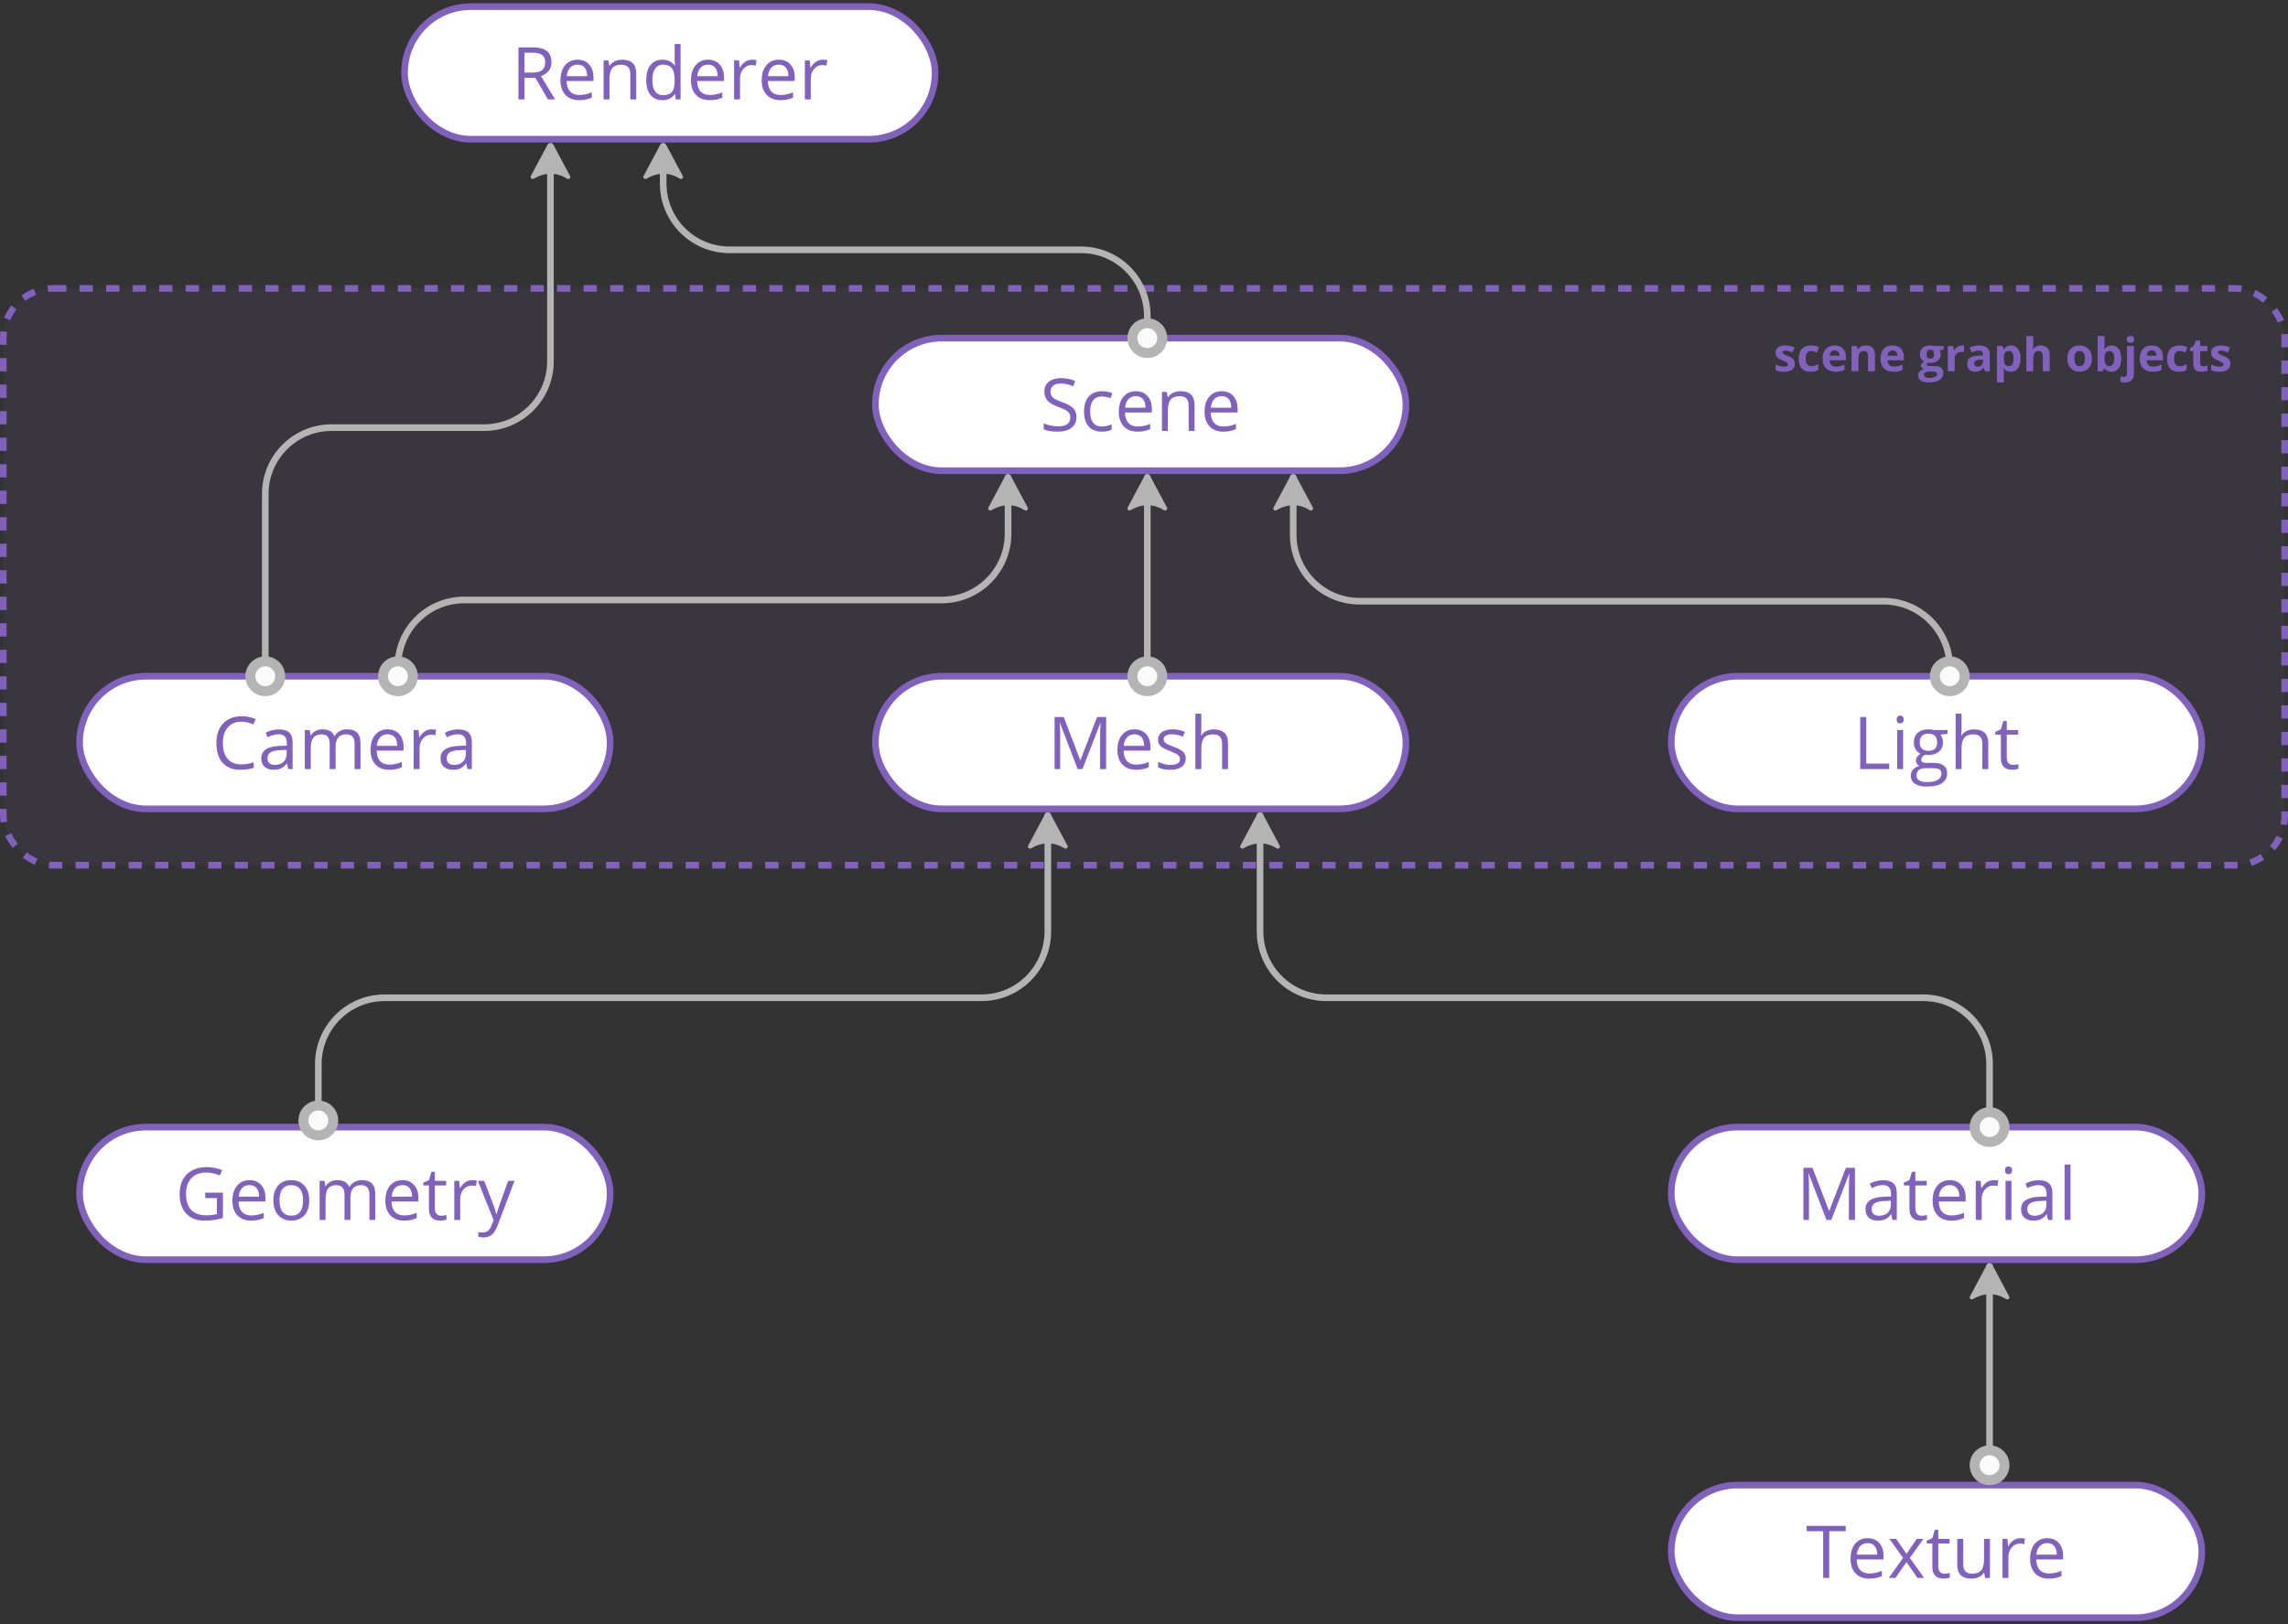 <svg width="345" height="245" viewBox="0 0 345 245" fill="none" xmlns="http://www.w3.org/2000/svg">
<rect x="0" y="0" width="345" height="245" fill="#333333" stroke="none"/>
<rect x="0.5" y="43.5" width="344" height="87" rx="7.5" fill="#8062BD" fill-opacity="0.08" stroke="#8062BD" stroke-dasharray="2 2"/>
<path d="M270.637 54.865C270.637 55.257 270.5 55.556 270.227 55.761C269.955 55.966 269.549 56.068 269.006 56.068C268.728 56.068 268.491 56.049 268.295 56.01C268.099 55.974 267.916 55.919 267.745 55.846V54.985C267.939 55.076 268.156 55.152 268.398 55.214C268.642 55.275 268.856 55.306 269.041 55.306C269.419 55.306 269.608 55.197 269.608 54.978C269.608 54.896 269.583 54.83 269.533 54.78C269.483 54.727 269.396 54.669 269.273 54.605C269.15 54.539 268.986 54.463 268.781 54.377C268.487 54.253 268.27 54.139 268.131 54.035C267.995 53.93 267.894 53.81 267.831 53.676C267.769 53.539 267.738 53.372 267.738 53.173C267.738 52.834 267.869 52.572 268.131 52.387C268.396 52.2 268.769 52.107 269.252 52.107C269.713 52.107 270.16 52.207 270.596 52.408L270.281 53.16C270.09 53.078 269.911 53.01 269.745 52.958C269.578 52.906 269.409 52.879 269.235 52.879C268.928 52.879 268.774 52.963 268.774 53.129C268.774 53.222 268.823 53.303 268.921 53.372C269.021 53.44 269.239 53.541 269.574 53.676C269.872 53.797 270.091 53.909 270.23 54.014C270.369 54.119 270.472 54.24 270.538 54.377C270.604 54.513 270.637 54.676 270.637 54.865ZM273.002 56.068C271.812 56.068 271.218 55.416 271.218 54.11C271.218 53.46 271.38 52.965 271.703 52.623C272.027 52.279 272.49 52.107 273.094 52.107C273.536 52.107 273.933 52.194 274.284 52.367L273.976 53.173C273.812 53.107 273.659 53.054 273.518 53.013C273.377 52.969 273.236 52.948 273.094 52.948C272.552 52.948 272.281 53.333 272.281 54.103C272.281 54.85 272.552 55.224 273.094 55.224C273.295 55.224 273.48 55.198 273.651 55.145C273.822 55.091 273.993 55.007 274.164 54.893V55.785C273.995 55.892 273.825 55.966 273.651 56.007C273.48 56.048 273.264 56.068 273.002 56.068ZM276.635 52.849C276.414 52.849 276.241 52.919 276.116 53.06C275.99 53.2 275.919 53.398 275.9 53.655H277.363C277.359 53.398 277.292 53.2 277.162 53.06C277.032 52.919 276.856 52.849 276.635 52.849ZM276.782 56.068C276.167 56.068 275.686 55.899 275.34 55.559C274.993 55.22 274.82 54.739 274.82 54.117C274.82 53.476 274.98 52.982 275.299 52.633C275.62 52.282 276.063 52.107 276.628 52.107C277.168 52.107 277.589 52.261 277.89 52.568C278.19 52.876 278.341 53.301 278.341 53.843V54.349H275.876C275.888 54.645 275.976 54.877 276.14 55.043C276.304 55.209 276.534 55.292 276.83 55.292C277.06 55.292 277.278 55.269 277.483 55.221C277.688 55.173 277.902 55.096 278.125 54.992V55.798C277.943 55.889 277.748 55.957 277.541 56C277.334 56.046 277.081 56.068 276.782 56.068ZM282.716 56H281.673V53.768C281.673 53.492 281.624 53.286 281.526 53.149C281.428 53.01 281.272 52.941 281.058 52.941C280.766 52.941 280.556 53.039 280.426 53.235C280.296 53.428 280.231 53.751 280.231 54.202V56H279.188V52.179H279.985L280.125 52.667H280.183C280.299 52.483 280.459 52.344 280.662 52.251C280.867 52.155 281.099 52.107 281.359 52.107C281.803 52.107 282.14 52.228 282.371 52.469C282.601 52.709 282.716 53.055 282.716 53.508V56ZM285.372 52.849C285.151 52.849 284.977 52.919 284.852 53.06C284.727 53.2 284.655 53.398 284.637 53.655H286.1C286.095 53.398 286.028 53.2 285.898 53.06C285.768 52.919 285.593 52.849 285.372 52.849ZM285.519 56.068C284.903 56.068 284.423 55.899 284.076 55.559C283.73 55.22 283.557 54.739 283.557 54.117C283.557 53.476 283.716 52.982 284.035 52.633C284.356 52.282 284.8 52.107 285.365 52.107C285.905 52.107 286.325 52.261 286.626 52.568C286.927 52.876 287.077 53.301 287.077 53.843V54.349H284.613C284.624 54.645 284.712 54.877 284.876 55.043C285.04 55.209 285.27 55.292 285.566 55.292C285.797 55.292 286.014 55.269 286.219 55.221C286.424 55.173 286.639 55.096 286.862 54.992V55.798C286.68 55.889 286.485 55.957 286.277 56C286.07 56.046 285.817 56.068 285.519 56.068ZM293.069 52.179V52.709L292.471 52.862C292.58 53.033 292.635 53.225 292.635 53.437C292.635 53.847 292.491 54.167 292.204 54.397C291.919 54.625 291.523 54.739 291.015 54.739L290.827 54.728L290.673 54.711C290.566 54.794 290.512 54.885 290.512 54.985C290.512 55.135 290.704 55.21 291.086 55.21H291.736C292.155 55.21 292.474 55.3 292.693 55.48C292.914 55.66 293.024 55.925 293.024 56.273C293.024 56.72 292.838 57.066 292.464 57.312C292.092 57.559 291.558 57.682 290.861 57.682C290.328 57.682 289.92 57.588 289.637 57.401C289.357 57.217 289.217 56.957 289.217 56.622C289.217 56.392 289.289 56.199 289.432 56.044C289.576 55.889 289.786 55.779 290.064 55.713C289.957 55.667 289.864 55.593 289.784 55.491C289.704 55.386 289.665 55.275 289.665 55.159C289.665 55.013 289.707 54.893 289.791 54.797C289.875 54.699 289.997 54.603 290.157 54.51C289.956 54.423 289.797 54.284 289.678 54.093C289.562 53.901 289.504 53.676 289.504 53.416C289.504 52.999 289.639 52.677 289.911 52.449C290.182 52.221 290.569 52.107 291.073 52.107C291.18 52.107 291.306 52.117 291.452 52.138C291.6 52.156 291.695 52.17 291.736 52.179H293.069ZM290.119 56.54C290.119 56.684 290.188 56.796 290.324 56.878C290.463 56.96 290.657 57.002 290.905 57.002C291.279 57.002 291.572 56.95 291.784 56.848C291.996 56.745 292.102 56.605 292.102 56.427C292.102 56.284 292.039 56.185 291.914 56.13C291.788 56.075 291.595 56.048 291.333 56.048H290.792C290.601 56.048 290.44 56.092 290.311 56.181C290.183 56.272 290.119 56.392 290.119 56.54ZM290.499 53.43C290.499 53.637 290.545 53.801 290.639 53.922C290.734 54.043 290.879 54.103 291.073 54.103C291.269 54.103 291.412 54.043 291.503 53.922C291.595 53.801 291.64 53.637 291.64 53.43C291.64 52.969 291.451 52.739 291.073 52.739C290.69 52.739 290.499 52.969 290.499 53.43ZM295.834 52.107C295.975 52.107 296.093 52.117 296.186 52.138L296.107 53.115C296.023 53.092 295.921 53.081 295.8 53.081C295.467 53.081 295.207 53.166 295.021 53.337C294.836 53.508 294.744 53.748 294.744 54.055V56H293.701V52.179H294.491L294.645 52.821H294.696C294.814 52.607 294.974 52.435 295.174 52.305C295.377 52.173 295.597 52.107 295.834 52.107ZM299.307 56L299.105 55.48H299.078C298.902 55.702 298.721 55.855 298.534 55.942C298.35 56.026 298.108 56.068 297.81 56.068C297.443 56.068 297.153 55.964 296.941 55.754C296.732 55.544 296.627 55.246 296.627 54.858C296.627 54.453 296.768 54.154 297.051 53.963C297.336 53.769 297.764 53.662 298.336 53.642L298.999 53.621V53.454C298.999 53.066 298.801 52.873 298.404 52.873C298.099 52.873 297.74 52.965 297.328 53.149L296.982 52.445C297.422 52.215 297.91 52.1 298.445 52.1C298.958 52.1 299.351 52.212 299.625 52.435C299.898 52.658 300.035 52.998 300.035 53.454V56H299.307ZM298.999 54.23L298.596 54.243C298.293 54.252 298.067 54.307 297.919 54.407C297.771 54.508 297.697 54.66 297.697 54.865C297.697 55.159 297.865 55.306 298.203 55.306C298.444 55.306 298.637 55.237 298.78 55.098C298.926 54.959 298.999 54.774 298.999 54.544V54.23ZM303.21 56.068C302.761 56.068 302.409 55.905 302.154 55.58H302.099C302.136 55.899 302.154 56.083 302.154 56.133V57.682H301.111V52.179H301.959L302.106 52.674H302.154C302.398 52.296 302.759 52.107 303.237 52.107C303.688 52.107 304.042 52.281 304.297 52.63C304.552 52.978 304.68 53.463 304.68 54.083C304.68 54.49 304.619 54.845 304.499 55.145C304.38 55.446 304.21 55.675 303.989 55.833C303.768 55.99 303.508 56.068 303.21 56.068ZM302.902 52.941C302.645 52.941 302.457 53.021 302.338 53.18C302.22 53.337 302.158 53.598 302.154 53.963V54.076C302.154 54.486 302.214 54.78 302.335 54.958C302.458 55.135 302.652 55.224 302.916 55.224C303.383 55.224 303.617 54.839 303.617 54.069C303.617 53.693 303.559 53.411 303.442 53.225C303.328 53.035 303.148 52.941 302.902 52.941ZM309.068 56H308.026V53.768C308.026 53.217 307.821 52.941 307.411 52.941C307.119 52.941 306.908 53.04 306.778 53.238C306.648 53.437 306.583 53.758 306.583 54.202V56H305.541V50.682H306.583V51.765C306.583 51.849 306.576 52.048 306.56 52.36L306.536 52.667H306.59C306.823 52.294 307.192 52.107 307.698 52.107C308.147 52.107 308.487 52.228 308.72 52.469C308.952 52.711 309.068 53.057 309.068 53.508V56ZM312.791 54.083C312.791 54.461 312.852 54.747 312.975 54.94C313.1 55.134 313.303 55.231 313.583 55.231C313.861 55.231 314.061 55.135 314.182 54.944C314.305 54.75 314.366 54.463 314.366 54.083C314.366 53.704 314.305 53.421 314.182 53.231C314.059 53.042 313.857 52.948 313.577 52.948C313.299 52.948 313.098 53.042 312.975 53.231C312.852 53.418 312.791 53.702 312.791 54.083ZM315.433 54.083C315.433 54.705 315.269 55.191 314.94 55.542C314.612 55.893 314.155 56.068 313.57 56.068C313.203 56.068 312.879 55.989 312.599 55.829C312.319 55.667 312.104 55.436 311.953 55.135C311.803 54.834 311.728 54.484 311.728 54.083C311.728 53.458 311.89 52.973 312.216 52.627C312.542 52.28 313 52.107 313.59 52.107C313.957 52.107 314.281 52.187 314.561 52.346C314.841 52.506 315.057 52.735 315.207 53.033C315.357 53.332 315.433 53.681 315.433 54.083ZM318.42 52.107C318.871 52.107 319.224 52.283 319.479 52.637C319.735 52.988 319.862 53.47 319.862 54.083C319.862 54.714 319.73 55.203 319.466 55.549C319.204 55.895 318.846 56.068 318.393 56.068C317.944 56.068 317.592 55.905 317.336 55.58H317.265L317.09 56H316.294V50.682H317.336V51.919C317.336 52.076 317.323 52.328 317.295 52.674H317.336C317.58 52.296 317.941 52.107 318.42 52.107ZM318.085 52.941C317.827 52.941 317.639 53.021 317.521 53.18C317.403 53.337 317.341 53.598 317.336 53.963V54.076C317.336 54.486 317.397 54.78 317.518 54.958C317.641 55.135 317.834 55.224 318.099 55.224C318.313 55.224 318.483 55.126 318.608 54.93C318.736 54.732 318.799 54.445 318.799 54.069C318.799 53.693 318.736 53.411 318.608 53.225C318.48 53.035 318.306 52.941 318.085 52.941ZM320.416 57.682C320.149 57.682 319.92 57.653 319.729 57.596V56.776C319.889 56.819 320.051 56.841 320.218 56.841C320.393 56.841 320.521 56.792 320.601 56.694C320.683 56.596 320.724 56.451 320.724 56.26V52.179H321.766V56.414C321.766 56.819 321.649 57.131 321.414 57.35C321.179 57.571 320.847 57.682 320.416 57.682ZM320.679 51.191C320.679 50.851 320.868 50.682 321.247 50.682C321.625 50.682 321.814 50.851 321.814 51.191C321.814 51.353 321.766 51.479 321.67 51.57C321.577 51.659 321.436 51.704 321.247 51.704C320.868 51.704 320.679 51.533 320.679 51.191ZM324.446 52.849C324.225 52.849 324.052 52.919 323.926 53.06C323.801 53.2 323.729 53.398 323.711 53.655H325.174C325.169 53.398 325.102 53.2 324.972 53.06C324.842 52.919 324.667 52.849 324.446 52.849ZM324.593 56.068C323.978 56.068 323.497 55.899 323.15 55.559C322.804 55.22 322.631 54.739 322.631 54.117C322.631 53.476 322.79 52.982 323.109 52.633C323.431 52.282 323.874 52.107 324.439 52.107C324.979 52.107 325.399 52.261 325.7 52.568C326.001 52.876 326.151 53.301 326.151 53.843V54.349H323.687C323.698 54.645 323.786 54.877 323.95 55.043C324.114 55.209 324.344 55.292 324.641 55.292C324.871 55.292 325.088 55.269 325.293 55.221C325.499 55.173 325.713 55.096 325.936 54.992V55.798C325.754 55.889 325.559 55.957 325.352 56C325.144 56.046 324.891 56.068 324.593 56.068ZM328.551 56.068C327.361 56.068 326.767 55.416 326.767 54.11C326.767 53.46 326.928 52.965 327.252 52.623C327.576 52.279 328.039 52.107 328.643 52.107C329.085 52.107 329.482 52.194 329.833 52.367L329.525 53.173C329.361 53.107 329.208 53.054 329.067 53.013C328.926 52.969 328.784 52.948 328.643 52.948C328.101 52.948 327.83 53.333 327.83 54.103C327.83 54.85 328.101 55.224 328.643 55.224C328.844 55.224 329.029 55.198 329.2 55.145C329.371 55.091 329.542 55.007 329.713 54.893V55.785C329.544 55.892 329.373 55.966 329.2 56.007C329.029 56.048 328.813 56.068 328.551 56.068ZM332.211 55.238C332.394 55.238 332.612 55.198 332.868 55.118V55.894C332.608 56.01 332.289 56.068 331.911 56.068C331.494 56.068 331.189 55.964 330.998 55.754C330.809 55.542 330.714 55.225 330.714 54.804V52.961H330.215V52.52L330.79 52.172L331.09 51.365H331.757V52.179H332.827V52.961H331.757V54.804C331.757 54.952 331.798 55.061 331.88 55.132C331.964 55.203 332.075 55.238 332.211 55.238ZM336.31 54.865C336.31 55.257 336.173 55.556 335.899 55.761C335.628 55.966 335.222 56.068 334.679 56.068C334.401 56.068 334.164 56.049 333.968 56.01C333.772 55.974 333.589 55.919 333.418 55.846V54.985C333.612 55.076 333.829 55.152 334.071 55.214C334.315 55.275 334.529 55.306 334.713 55.306C335.092 55.306 335.281 55.197 335.281 54.978C335.281 54.896 335.256 54.83 335.206 54.78C335.155 54.727 335.069 54.669 334.946 54.605C334.823 54.539 334.659 54.463 334.454 54.377C334.16 54.253 333.943 54.139 333.804 54.035C333.667 53.93 333.567 53.81 333.503 53.676C333.442 53.539 333.411 53.372 333.411 53.173C333.411 52.834 333.542 52.572 333.804 52.387C334.069 52.2 334.442 52.107 334.925 52.107C335.386 52.107 335.833 52.207 336.269 52.408L335.954 53.16C335.763 53.078 335.584 53.01 335.417 52.958C335.251 52.906 335.081 52.879 334.908 52.879C334.601 52.879 334.447 52.963 334.447 53.129C334.447 53.222 334.496 53.303 334.594 53.372C334.694 53.44 334.912 53.541 335.247 53.676C335.545 53.797 335.764 53.909 335.903 54.014C336.042 54.119 336.144 54.24 336.21 54.377C336.277 54.513 336.31 54.676 336.31 54.865Z" fill="#8062BD"/>
<rect x="61" y="1" width="80" height="20" rx="10" fill="white" stroke="#8062BD"/>
<path d="M79.086 11.734V15H78.173V7.147H80.327C81.29 7.147 82.001 7.332 82.459 7.701C82.921 8.069 83.152 8.625 83.152 9.366C83.152 10.404 82.626 11.106 81.573 11.471L83.705 15H82.626L80.724 11.734H79.086ZM79.086 10.95H80.337C80.982 10.95 81.455 10.823 81.755 10.569C82.056 10.311 82.207 9.926 82.207 9.414C82.207 8.895 82.053 8.521 81.745 8.291C81.44 8.062 80.95 7.948 80.273 7.948H79.086V10.95ZM87.325 15.107C86.455 15.107 85.768 14.842 85.263 14.312C84.761 13.783 84.511 13.047 84.511 12.105C84.511 11.156 84.743 10.402 85.209 9.844C85.678 9.285 86.306 9.006 87.094 9.006C87.832 9.006 88.415 9.249 88.845 9.736C89.275 10.22 89.49 10.859 89.49 11.654V12.218H85.435C85.453 12.909 85.626 13.433 85.956 13.791C86.289 14.15 86.756 14.329 87.357 14.329C87.991 14.329 88.618 14.196 89.237 13.931V14.726C88.922 14.862 88.623 14.959 88.34 15.016C88.061 15.077 87.723 15.107 87.325 15.107ZM87.084 9.752C86.611 9.752 86.233 9.906 85.95 10.214C85.671 10.522 85.506 10.948 85.456 11.493H88.534C88.534 10.931 88.408 10.501 88.158 10.204C87.907 9.903 87.549 9.752 87.084 9.752ZM95.043 15V11.192C95.043 10.712 94.934 10.354 94.716 10.118C94.497 9.881 94.155 9.763 93.69 9.763C93.074 9.763 92.623 9.93 92.336 10.263C92.05 10.596 91.907 11.145 91.907 11.912V15H91.015V9.113H91.74L91.885 9.919H91.928C92.111 9.629 92.367 9.405 92.696 9.248C93.026 9.086 93.393 9.006 93.797 9.006C94.506 9.006 95.04 9.178 95.398 9.521C95.756 9.862 95.935 10.408 95.935 11.16V15H95.043ZM101.779 14.21H101.73C101.319 14.808 100.703 15.107 99.883 15.107C99.113 15.107 98.513 14.844 98.084 14.318C97.657 13.791 97.444 13.043 97.444 12.073C97.444 11.102 97.659 10.349 98.089 9.812C98.519 9.274 99.117 9.006 99.883 9.006C100.681 9.006 101.294 9.296 101.72 9.876H101.79L101.752 9.452L101.73 9.038V6.643H102.622V15H101.897L101.779 14.21ZM99.996 14.361C100.604 14.361 101.045 14.196 101.317 13.867C101.593 13.534 101.73 12.998 101.73 12.261V12.073C101.73 11.238 101.591 10.644 101.312 10.29C101.036 9.931 100.594 9.752 99.985 9.752C99.462 9.752 99.061 9.957 98.782 10.365C98.506 10.769 98.368 11.342 98.368 12.084C98.368 12.835 98.506 13.403 98.782 13.786C99.058 14.169 99.462 14.361 99.996 14.361ZM107.005 15.107C106.135 15.107 105.447 14.842 104.942 14.312C104.441 13.783 104.19 13.047 104.19 12.105C104.19 11.156 104.423 10.402 104.889 9.844C105.358 9.285 105.986 9.006 106.774 9.006C107.512 9.006 108.095 9.249 108.525 9.736C108.955 10.22 109.169 10.859 109.169 11.654V12.218H105.114C105.132 12.909 105.306 13.433 105.635 13.791C105.968 14.15 106.436 14.329 107.037 14.329C107.671 14.329 108.298 14.196 108.917 13.931V14.726C108.602 14.862 108.303 14.959 108.02 15.016C107.741 15.077 107.402 15.107 107.005 15.107ZM106.763 9.752C106.291 9.752 105.913 9.906 105.63 10.214C105.351 10.522 105.186 10.948 105.136 11.493H108.213C108.213 10.931 108.088 10.501 107.837 10.204C107.587 9.903 107.229 9.752 106.763 9.752ZM113.38 9.006C113.642 9.006 113.876 9.027 114.084 9.07L113.96 9.897C113.717 9.844 113.502 9.817 113.316 9.817C112.84 9.817 112.431 10.01 112.091 10.397C111.755 10.784 111.586 11.265 111.586 11.842V15H110.695V9.113H111.431L111.533 10.204H111.576C111.794 9.82 112.057 9.525 112.365 9.317C112.673 9.11 113.012 9.006 113.38 9.006ZM117.672 15.107C116.802 15.107 116.114 14.842 115.609 14.312C115.108 13.783 114.857 13.047 114.857 12.105C114.857 11.156 115.09 10.402 115.556 9.844C116.025 9.285 116.653 9.006 117.441 9.006C118.179 9.006 118.762 9.249 119.192 9.736C119.622 10.22 119.836 10.859 119.836 11.654V12.218H115.781C115.799 12.909 115.973 13.433 116.302 13.791C116.635 14.15 117.103 14.329 117.704 14.329C118.338 14.329 118.965 14.196 119.584 13.931V14.726C119.269 14.862 118.97 14.959 118.687 15.016C118.408 15.077 118.069 15.107 117.672 15.107ZM117.43 9.752C116.958 9.752 116.58 9.906 116.297 10.214C116.018 10.522 115.853 10.948 115.803 11.493H118.88C118.88 10.931 118.755 10.501 118.504 10.204C118.254 9.903 117.896 9.752 117.43 9.752ZM124.047 9.006C124.309 9.006 124.543 9.027 124.751 9.07L124.627 9.897C124.384 9.844 124.169 9.817 123.983 9.817C123.507 9.817 123.098 10.01 122.758 10.397C122.422 10.784 122.253 11.265 122.253 11.842V15H121.362V9.113H122.098L122.2 10.204H122.243C122.461 9.82 122.724 9.525 123.032 9.317C123.34 9.11 123.679 9.006 124.047 9.006Z" fill="#8062BD"/>
<rect x="132" y="51" width="80" height="20" rx="10" fill="white" stroke="#8062BD"/>
<path d="M162.316 62.911C162.316 63.602 162.065 64.141 161.564 64.527C161.063 64.914 160.382 65.107 159.523 65.107C158.592 65.107 157.876 64.987 157.375 64.748V63.867C157.697 64.003 158.048 64.11 158.427 64.189C158.807 64.268 159.183 64.307 159.555 64.307C160.164 64.307 160.622 64.192 160.93 63.963C161.238 63.731 161.392 63.408 161.392 62.997C161.392 62.724 161.337 62.502 161.226 62.331C161.118 62.155 160.936 61.994 160.678 61.847C160.424 61.7 160.035 61.534 159.512 61.348C158.782 61.086 158.259 60.776 157.944 60.419C157.632 60.06 157.477 59.593 157.477 59.017C157.477 58.411 157.704 57.93 158.159 57.572C158.613 57.214 159.215 57.035 159.963 57.035C160.744 57.035 161.462 57.178 162.117 57.464L161.833 58.259C161.184 57.987 160.554 57.851 159.942 57.851C159.458 57.851 159.081 57.955 158.809 58.163C158.536 58.37 158.4 58.658 158.4 59.027C158.4 59.3 158.451 59.523 158.551 59.699C158.651 59.871 158.819 60.03 159.056 60.177C159.296 60.32 159.661 60.479 160.151 60.655C160.975 60.948 161.541 61.264 161.849 61.6C162.16 61.937 162.316 62.373 162.316 62.911ZM166.14 65.107C165.288 65.107 164.627 64.846 164.158 64.323C163.693 63.797 163.46 63.054 163.46 62.094C163.46 61.109 163.696 60.349 164.169 59.812C164.645 59.274 165.322 59.006 166.199 59.006C166.482 59.006 166.765 59.036 167.048 59.097C167.331 59.158 167.553 59.23 167.714 59.312L167.44 60.069C167.243 59.991 167.028 59.926 166.795 59.876C166.563 59.822 166.357 59.795 166.178 59.795C164.982 59.795 164.384 60.558 164.384 62.084C164.384 62.807 164.529 63.362 164.819 63.748C165.112 64.135 165.546 64.329 166.119 64.329C166.609 64.329 167.112 64.223 167.628 64.012V64.801C167.234 65.005 166.738 65.107 166.14 65.107ZM171.517 65.107C170.646 65.107 169.959 64.842 169.454 64.312C168.953 63.783 168.702 63.047 168.702 62.105C168.702 61.156 168.935 60.402 169.4 59.844C169.869 59.285 170.498 59.006 171.286 59.006C172.023 59.006 172.607 59.249 173.037 59.736C173.466 60.22 173.681 60.859 173.681 61.654V62.218H169.626C169.644 62.909 169.818 63.433 170.147 63.791C170.48 64.15 170.947 64.329 171.549 64.329C172.183 64.329 172.809 64.196 173.429 63.931V64.726C173.114 64.862 172.815 64.959 172.532 65.016C172.252 65.077 171.914 65.107 171.517 65.107ZM171.275 59.752C170.802 59.752 170.424 59.906 170.142 60.214C169.862 60.522 169.698 60.948 169.647 61.493H172.725C172.725 60.931 172.6 60.501 172.349 60.204C172.098 59.903 171.74 59.752 171.275 59.752ZM179.235 65V61.192C179.235 60.712 179.126 60.354 178.907 60.118C178.689 59.881 178.347 59.763 177.881 59.763C177.265 59.763 176.814 59.93 176.528 60.263C176.241 60.596 176.098 61.145 176.098 61.912V65H175.207V59.113H175.932L176.077 59.919H176.12C176.302 59.629 176.558 59.405 176.888 59.248C177.217 59.086 177.584 59.006 177.989 59.006C178.698 59.006 179.231 59.178 179.589 59.522C179.947 59.862 180.126 60.408 180.126 61.16V65H179.235ZM184.45 65.107C183.58 65.107 182.893 64.842 182.388 64.312C181.886 63.783 181.636 63.047 181.636 62.105C181.636 61.156 181.868 60.402 182.334 59.844C182.803 59.285 183.431 59.006 184.219 59.006C184.957 59.006 185.541 59.249 185.97 59.736C186.4 60.22 186.615 60.859 186.615 61.654V62.218H182.56C182.577 62.909 182.751 63.433 183.081 63.791C183.414 64.15 183.881 64.329 184.482 64.329C185.116 64.329 185.743 64.196 186.362 63.931V64.726C186.047 64.862 185.748 64.959 185.465 65.016C185.186 65.077 184.848 65.107 184.45 65.107ZM184.208 59.752C183.736 59.752 183.358 59.906 183.075 60.214C182.796 60.522 182.631 60.948 182.581 61.493H185.659C185.659 60.931 185.533 60.501 185.283 60.204C185.032 59.903 184.674 59.752 184.208 59.752Z" fill="#8062BD"/>
<rect x="12" y="102" width="80" height="20" rx="10" fill="white" stroke="#8062BD"/>
<path d="M36.397 108.851C35.534 108.851 34.852 109.139 34.351 109.716C33.853 110.289 33.604 111.075 33.604 112.074C33.604 113.101 33.844 113.896 34.324 114.458C34.807 115.017 35.495 115.296 36.386 115.296C36.934 115.296 37.559 115.198 38.261 115.001V115.801C37.717 116.005 37.045 116.107 36.247 116.107C35.09 116.107 34.197 115.757 33.566 115.055C32.94 114.353 32.627 113.356 32.627 112.063C32.627 111.254 32.777 110.545 33.078 109.936C33.382 109.327 33.819 108.858 34.388 108.529C34.961 108.199 35.634 108.035 36.408 108.035C37.231 108.035 37.951 108.185 38.567 108.486L38.18 109.27C37.586 108.991 36.991 108.851 36.397 108.851ZM43.46 116L43.283 115.162H43.24C42.946 115.531 42.653 115.782 42.359 115.914C42.069 116.043 41.705 116.107 41.269 116.107C40.685 116.107 40.227 115.957 39.894 115.656C39.564 115.355 39.399 114.928 39.399 114.373C39.399 113.184 40.35 112.561 42.252 112.503L43.251 112.471V112.106C43.251 111.644 43.15 111.304 42.95 111.085C42.753 110.863 42.436 110.752 41.999 110.752C41.508 110.752 40.953 110.903 40.334 111.204L40.06 110.521C40.35 110.364 40.667 110.24 41.011 110.151C41.358 110.061 41.705 110.017 42.053 110.017C42.755 110.017 43.274 110.172 43.61 110.484C43.95 110.795 44.121 111.295 44.121 111.982V116H43.46ZM41.446 115.372C42.001 115.372 42.436 115.219 42.751 114.915C43.07 114.611 43.229 114.185 43.229 113.637V113.105L42.337 113.143C41.628 113.168 41.116 113.279 40.801 113.476C40.49 113.669 40.334 113.972 40.334 114.383C40.334 114.706 40.431 114.951 40.624 115.119C40.821 115.287 41.095 115.372 41.446 115.372ZM53.466 116V112.17C53.466 111.701 53.366 111.35 53.166 111.118C52.965 110.881 52.654 110.763 52.231 110.763C51.676 110.763 51.266 110.923 51.001 111.241C50.736 111.56 50.603 112.05 50.603 112.713V116H49.712V112.17C49.712 111.701 49.612 111.35 49.411 111.118C49.211 110.881 48.897 110.763 48.471 110.763C47.913 110.763 47.503 110.931 47.241 111.268C46.983 111.601 46.855 112.149 46.855 112.912V116H45.963V110.113H46.688L46.833 110.919H46.876C47.044 110.632 47.281 110.409 47.585 110.248C47.893 110.086 48.237 110.006 48.616 110.006C49.536 110.006 50.138 110.339 50.421 111.005H50.464C50.639 110.697 50.894 110.453 51.227 110.274C51.56 110.095 51.939 110.006 52.365 110.006C53.031 110.006 53.529 110.178 53.858 110.521C54.191 110.862 54.358 111.408 54.358 112.16V116H53.466ZM58.687 116.107C57.817 116.107 57.129 115.842 56.624 115.312C56.123 114.783 55.873 114.047 55.873 113.105C55.873 112.156 56.105 111.402 56.571 110.844C57.04 110.285 57.668 110.006 58.456 110.006C59.194 110.006 59.777 110.249 60.207 110.736C60.637 111.22 60.852 111.859 60.852 112.654V113.218H56.796C56.814 113.909 56.988 114.433 57.317 114.792C57.65 115.15 58.118 115.329 58.719 115.329C59.353 115.329 59.98 115.196 60.599 114.931V115.726C60.284 115.862 59.985 115.959 59.702 116.016C59.423 116.077 59.084 116.107 58.687 116.107ZM58.445 110.752C57.973 110.752 57.595 110.906 57.312 111.214C57.033 111.522 56.868 111.948 56.818 112.493H59.895C59.895 111.931 59.77 111.501 59.52 111.204C59.269 110.903 58.911 110.752 58.445 110.752ZM65.062 110.006C65.324 110.006 65.558 110.027 65.766 110.07L65.643 110.897C65.399 110.844 65.184 110.817 64.998 110.817C64.522 110.817 64.114 111.01 63.773 111.397C63.437 111.784 63.269 112.265 63.269 112.842V116H62.377V110.113H63.113L63.215 111.204H63.258C63.476 110.82 63.739 110.525 64.047 110.317C64.355 110.11 64.694 110.006 65.062 110.006ZM70.487 116L70.31 115.162H70.267C69.974 115.531 69.68 115.782 69.386 115.914C69.096 116.043 68.733 116.107 68.296 116.107C67.712 116.107 67.254 115.957 66.921 115.656C66.591 115.355 66.427 114.928 66.427 114.373C66.427 113.184 67.377 112.561 69.279 112.503L70.278 112.471V112.106C70.278 111.644 70.178 111.304 69.977 111.085C69.78 110.863 69.463 110.752 69.026 110.752C68.536 110.752 67.981 110.903 67.361 111.204L67.087 110.521C67.377 110.364 67.694 110.24 68.038 110.151C68.385 110.061 68.733 110.017 69.08 110.017C69.782 110.017 70.301 110.172 70.638 110.484C70.978 110.795 71.148 111.295 71.148 111.982V116H70.487ZM68.473 115.372C69.028 115.372 69.463 115.219 69.778 114.915C70.097 114.611 70.256 114.185 70.256 113.637V113.105L69.365 113.143C68.656 113.168 68.144 113.279 67.829 113.476C67.517 113.669 67.361 113.972 67.361 114.383C67.361 114.706 67.458 114.951 67.651 115.119C67.848 115.287 68.122 115.372 68.473 115.372Z" fill="#8062BD"/>
<rect x="12" y="170" width="80" height="20" rx="10" fill="white" stroke="#8062BD"/>
<path d="M30.945 179.886H33.615V183.705C33.199 183.837 32.777 183.937 32.347 184.005C31.918 184.073 31.42 184.107 30.854 184.107C29.665 184.107 28.74 183.755 28.077 183.049C27.415 182.34 27.084 181.348 27.084 180.074C27.084 179.257 27.246 178.543 27.572 177.931C27.902 177.315 28.374 176.846 28.99 176.523C29.606 176.198 30.328 176.035 31.155 176.035C31.993 176.035 32.773 176.189 33.497 176.497L33.142 177.302C32.433 177.001 31.751 176.851 31.096 176.851C30.14 176.851 29.393 177.136 28.856 177.705C28.319 178.274 28.05 179.064 28.05 180.074C28.05 181.134 28.308 181.938 28.824 182.485C29.343 183.033 30.104 183.307 31.106 183.307C31.651 183.307 32.182 183.244 32.702 183.119V180.702H30.945V179.886ZM37.858 184.107C36.988 184.107 36.3 183.842 35.795 183.312C35.294 182.783 35.044 182.047 35.044 181.105C35.044 180.156 35.276 179.402 35.742 178.844C36.211 178.285 36.839 178.006 37.627 178.006C38.365 178.006 38.948 178.249 39.378 178.736C39.808 179.22 40.023 179.859 40.023 180.654V181.218H35.967C35.985 181.909 36.159 182.433 36.488 182.792C36.821 183.15 37.289 183.329 37.89 183.329C38.524 183.329 39.151 183.196 39.77 182.931V183.726C39.455 183.862 39.156 183.959 38.873 184.016C38.594 184.077 38.255 184.107 37.858 184.107ZM37.616 178.752C37.144 178.752 36.766 178.906 36.483 179.214C36.204 179.522 36.039 179.948 35.989 180.493H39.066C39.066 179.931 38.941 179.501 38.69 179.204C38.44 178.903 38.082 178.752 37.616 178.752ZM46.629 181.051C46.629 182.011 46.387 182.761 45.904 183.302C45.42 183.839 44.753 184.107 43.9 184.107C43.374 184.107 42.907 183.984 42.498 183.737C42.09 183.49 41.775 183.135 41.553 182.673C41.331 182.211 41.22 181.671 41.22 181.051C41.22 180.092 41.46 179.345 41.94 178.812C42.42 178.274 43.086 178.006 43.938 178.006C44.762 178.006 45.415 178.28 45.898 178.828C46.385 179.375 46.629 180.117 46.629 181.051ZM42.144 181.051C42.144 181.803 42.294 182.376 42.595 182.77C42.896 183.164 43.338 183.361 43.922 183.361C44.505 183.361 44.948 183.166 45.248 182.775C45.553 182.382 45.705 181.807 45.705 181.051C45.705 180.303 45.553 179.735 45.248 179.349C44.948 178.958 44.502 178.763 43.911 178.763C43.328 178.763 42.887 178.955 42.59 179.338C42.293 179.721 42.144 180.292 42.144 181.051ZM55.701 184V180.17C55.701 179.701 55.6 179.35 55.4 179.118C55.199 178.881 54.888 178.763 54.465 178.763C53.91 178.763 53.5 178.923 53.235 179.241C52.97 179.56 52.838 180.05 52.838 180.713V184H51.946V180.17C51.946 179.701 51.846 179.35 51.645 179.118C51.445 178.881 51.132 178.763 50.706 178.763C50.147 178.763 49.737 178.931 49.476 179.268C49.218 179.601 49.089 180.149 49.089 180.912V184H48.197V178.113H48.922L49.067 178.919H49.11C49.279 178.632 49.515 178.409 49.819 178.248C50.127 178.086 50.471 178.006 50.851 178.006C51.771 178.006 52.372 178.339 52.655 179.005H52.698C52.874 178.697 53.128 178.453 53.461 178.274C53.794 178.095 54.173 178.006 54.6 178.006C55.266 178.006 55.763 178.178 56.093 178.521C56.426 178.862 56.592 179.408 56.592 180.16V184H55.701ZM60.921 184.107C60.051 184.107 59.364 183.842 58.859 183.312C58.358 182.783 58.107 182.047 58.107 181.105C58.107 180.156 58.34 179.402 58.805 178.844C59.274 178.285 59.903 178.006 60.69 178.006C61.428 178.006 62.012 178.249 62.441 178.736C62.871 179.22 63.086 179.859 63.086 180.654V181.218H59.031C59.049 181.909 59.222 182.433 59.552 182.792C59.885 183.15 60.352 183.329 60.954 183.329C61.587 183.329 62.214 183.196 62.834 182.931V183.726C62.518 183.862 62.219 183.959 61.937 184.016C61.657 184.077 61.319 184.107 60.921 184.107ZM60.68 178.752C60.207 178.752 59.829 178.906 59.546 179.214C59.267 179.522 59.102 179.948 59.052 180.493H62.13C62.13 179.931 62.005 179.501 61.754 179.204C61.503 178.903 61.145 178.752 60.68 178.752ZM66.513 183.372C66.67 183.372 66.822 183.361 66.969 183.339C67.116 183.314 67.232 183.289 67.318 183.264V183.946C67.222 183.993 67.079 184.03 66.889 184.059C66.703 184.091 66.534 184.107 66.384 184.107C65.245 184.107 64.676 183.508 64.676 182.308V178.806H63.833V178.376L64.676 178.006L65.052 176.749H65.567V178.113H67.275V178.806H65.567V182.271C65.567 182.625 65.651 182.897 65.82 183.087C65.988 183.277 66.219 183.372 66.513 183.372ZM71.186 178.006C71.447 178.006 71.681 178.027 71.889 178.07L71.766 178.897C71.522 178.844 71.307 178.817 71.121 178.817C70.645 178.817 70.237 179.01 69.897 179.397C69.56 179.784 69.392 180.265 69.392 180.842V184H68.5V178.113H69.236L69.338 179.204H69.381C69.599 178.82 69.862 178.525 70.17 178.317C70.478 178.11 70.817 178.006 71.186 178.006ZM72.056 178.113H73.012L74.301 181.47C74.584 182.236 74.759 182.79 74.827 183.13H74.87C74.917 182.947 75.013 182.636 75.16 182.195C75.311 181.751 75.797 180.391 76.621 178.113H77.577L75.047 184.816C74.797 185.479 74.503 185.948 74.166 186.224C73.834 186.503 73.424 186.643 72.936 186.643C72.664 186.643 72.396 186.612 72.131 186.551V185.837C72.328 185.88 72.548 185.901 72.791 185.901C73.404 185.901 73.841 185.558 74.102 184.87L74.43 184.032L72.056 178.113Z" fill="#8062BD"/>
<rect x="252" y="170" width="80" height="20" rx="10" fill="white" stroke="#8062BD"/>
<rect x="132" y="102" width="80" height="20" rx="10" fill="white" stroke="#8062BD"/>
<path d="M162.493 116L159.829 109.039H159.786C159.836 109.59 159.861 110.246 159.861 111.005V116H159.018V108.147H160.393L162.88 114.625H162.923L165.431 108.147H166.795V116H165.882V110.94C165.882 110.36 165.907 109.73 165.958 109.05H165.915L163.229 116H162.493ZM171.307 116.107C170.437 116.107 169.75 115.842 169.245 115.312C168.743 114.783 168.493 114.047 168.493 113.105C168.493 112.156 168.725 111.402 169.191 110.844C169.66 110.285 170.288 110.006 171.076 110.006C171.814 110.006 172.397 110.249 172.827 110.736C173.257 111.22 173.472 111.859 173.472 112.654V113.218H169.417C169.434 113.909 169.608 114.433 169.938 114.792C170.271 115.15 170.738 115.329 171.339 115.329C171.973 115.329 172.6 115.196 173.219 114.931V115.726C172.904 115.862 172.605 115.959 172.322 116.016C172.043 116.077 171.705 116.107 171.307 116.107ZM171.065 110.752C170.593 110.752 170.215 110.906 169.932 111.214C169.653 111.522 169.488 111.948 169.438 112.493H172.516C172.516 111.931 172.39 111.501 172.14 111.204C171.889 110.903 171.531 110.752 171.065 110.752ZM178.794 114.394C178.794 114.942 178.59 115.364 178.182 115.662C177.774 115.959 177.201 116.107 176.463 116.107C175.683 116.107 175.074 115.984 174.637 115.737V114.91C174.92 115.053 175.223 115.166 175.545 115.248C175.871 115.33 176.184 115.372 176.485 115.372C176.95 115.372 177.308 115.298 177.559 115.151C177.81 115.001 177.935 114.774 177.935 114.469C177.935 114.24 177.835 114.045 177.634 113.884C177.437 113.719 177.051 113.526 176.474 113.304C175.926 113.1 175.536 112.922 175.303 112.772C175.074 112.618 174.902 112.444 174.788 112.251C174.677 112.058 174.621 111.827 174.621 111.558C174.621 111.078 174.816 110.701 175.207 110.425C175.597 110.146 176.132 110.006 176.812 110.006C177.446 110.006 178.066 110.135 178.671 110.393L178.354 111.118C177.763 110.874 177.228 110.752 176.748 110.752C176.326 110.752 176.007 110.819 175.792 110.951C175.577 111.084 175.47 111.266 175.47 111.499C175.47 111.657 175.509 111.791 175.588 111.902C175.67 112.013 175.801 112.118 175.98 112.219C176.159 112.319 176.503 112.464 177.011 112.654C177.709 112.908 178.18 113.164 178.424 113.422C178.671 113.68 178.794 114.004 178.794 114.394ZM184.278 116V112.192C184.278 111.712 184.169 111.354 183.951 111.118C183.732 110.881 183.39 110.763 182.925 110.763C182.305 110.763 181.852 110.931 181.566 111.268C181.283 111.605 181.142 112.156 181.142 112.922V116H180.25V107.643H181.142V110.172C181.142 110.477 181.127 110.729 181.099 110.93H181.152C181.328 110.647 181.577 110.425 181.899 110.264C182.225 110.099 182.595 110.017 183.011 110.017C183.73 110.017 184.269 110.188 184.627 110.532C184.989 110.872 185.17 111.415 185.17 112.16V116H184.278Z" fill="#8062BD"/>
<rect x="252" y="102" width="80" height="20" rx="10" fill="white" stroke="#8062BD"/>
<path d="M280.495 116V108.147H281.408V115.173H284.873V116H280.495ZM286.967 116H286.076V110.113H286.967V116ZM286 108.518C286 108.314 286.051 108.165 286.151 108.072C286.251 107.976 286.376 107.927 286.527 107.927C286.67 107.927 286.794 107.976 286.897 108.072C287.001 108.169 287.053 108.318 287.053 108.518C287.053 108.719 287.001 108.869 286.897 108.969C286.794 109.066 286.67 109.114 286.527 109.114C286.376 109.114 286.251 109.066 286.151 108.969C286.051 108.869 286 108.719 286 108.518ZM293.676 110.113V110.677L292.585 110.806C292.686 110.931 292.775 111.096 292.854 111.3C292.933 111.501 292.972 111.728 292.972 111.982C292.972 112.559 292.775 113.019 292.381 113.363C291.987 113.707 291.447 113.878 290.759 113.878C290.584 113.878 290.419 113.864 290.265 113.835C289.886 114.036 289.696 114.288 289.696 114.593C289.696 114.754 289.762 114.874 289.895 114.953C290.027 115.028 290.254 115.065 290.577 115.065H291.619C292.256 115.065 292.745 115.2 293.085 115.468C293.429 115.737 293.601 116.127 293.601 116.639C293.601 117.291 293.339 117.787 292.816 118.127C292.294 118.471 291.531 118.643 290.528 118.643C289.758 118.643 289.164 118.499 288.745 118.213C288.33 117.926 288.122 117.522 288.122 116.999C288.122 116.641 288.237 116.331 288.466 116.07C288.695 115.808 289.017 115.631 289.433 115.538C289.282 115.47 289.155 115.364 289.051 115.221C288.951 115.078 288.901 114.911 288.901 114.722C288.901 114.507 288.958 114.319 289.073 114.158C289.187 113.997 289.368 113.841 289.615 113.69C289.311 113.565 289.062 113.352 288.869 113.051C288.679 112.75 288.584 112.407 288.584 112.02C288.584 111.375 288.777 110.88 289.164 110.532C289.551 110.181 290.099 110.006 290.808 110.006C291.116 110.006 291.393 110.042 291.64 110.113H293.676ZM288.981 116.988C288.981 117.307 289.116 117.549 289.384 117.713C289.653 117.878 290.038 117.96 290.539 117.96C291.287 117.96 291.841 117.848 292.199 117.622C292.56 117.4 292.741 117.097 292.741 116.714C292.741 116.396 292.643 116.174 292.446 116.048C292.249 115.927 291.878 115.866 291.334 115.866H290.265C289.861 115.866 289.545 115.962 289.32 116.156C289.094 116.349 288.981 116.627 288.981 116.988ZM289.465 111.999C289.465 112.41 289.581 112.722 289.814 112.933C290.047 113.144 290.371 113.25 290.786 113.25C291.656 113.25 292.091 112.827 292.091 111.982C292.091 111.098 291.651 110.656 290.77 110.656C290.351 110.656 290.029 110.769 289.803 110.994C289.578 111.22 289.465 111.555 289.465 111.999ZM298.913 116V112.192C298.913 111.712 298.803 111.354 298.585 111.118C298.367 110.881 298.025 110.763 297.559 110.763C296.94 110.763 296.487 110.931 296.2 111.268C295.917 111.605 295.776 112.156 295.776 112.922V116H294.884V107.643H295.776V110.172C295.776 110.477 295.762 110.729 295.733 110.93H295.787C295.962 110.647 296.211 110.425 296.533 110.264C296.859 110.099 297.23 110.017 297.645 110.017C298.365 110.017 298.904 110.188 299.262 110.532C299.623 110.872 299.804 111.415 299.804 112.16V116H298.913ZM303.542 115.372C303.7 115.372 303.852 115.361 303.999 115.339C304.146 115.314 304.262 115.289 304.348 115.264V115.946C304.251 115.993 304.108 116.03 303.918 116.059C303.732 116.091 303.564 116.107 303.414 116.107C302.275 116.107 301.706 115.508 301.706 114.308V110.806H300.862V110.376L301.706 110.006L302.082 108.749H302.597V110.113H304.305V110.806H302.597V114.271C302.597 114.625 302.681 114.897 302.85 115.087C303.018 115.277 303.249 115.372 303.542 115.372Z" fill="#8062BD"/>
<rect x="252" y="224" width="80" height="20" rx="10" fill="white" stroke="#8062BD"/>
<path d="M275.822 238H274.909V230.958H272.422V230.147H278.309V230.958H275.822V238ZM281.849 238.107C280.979 238.107 280.291 237.842 279.786 237.312C279.285 236.783 279.034 236.047 279.034 235.105C279.034 234.156 279.267 233.402 279.732 232.844C280.201 232.285 280.83 232.006 281.618 232.006C282.355 232.006 282.939 232.249 283.369 232.736C283.798 233.22 284.013 233.859 284.013 234.654V235.218H279.958C279.976 235.909 280.15 236.433 280.479 236.792C280.812 237.15 281.279 237.329 281.881 237.329C282.515 237.329 283.141 237.196 283.761 236.931V237.726C283.446 237.862 283.147 237.959 282.864 238.016C282.584 238.077 282.246 238.107 281.849 238.107ZM281.607 232.752C281.134 232.752 280.757 232.906 280.474 233.214C280.194 233.522 280.03 233.948 279.979 234.493H283.057C283.057 233.931 282.932 233.501 282.681 233.204C282.431 232.903 282.072 232.752 281.607 232.752ZM286.957 234.987L284.91 232.113H285.925L287.478 234.369L289.024 232.113H290.029L287.982 234.987L290.136 238H289.126L287.478 235.615L285.812 238H284.803L286.957 234.987ZM293.208 237.372C293.366 237.372 293.518 237.361 293.665 237.339C293.812 237.314 293.928 237.289 294.014 237.264V237.946C293.917 237.993 293.774 238.03 293.584 238.059C293.398 238.091 293.23 238.107 293.08 238.107C291.941 238.107 291.372 237.508 291.372 236.308V232.806H290.528V232.376L291.372 232.006L291.748 230.749H292.263V232.113H293.971V232.806H292.263V236.271C292.263 236.625 292.347 236.897 292.516 237.087C292.684 237.277 292.915 237.372 293.208 237.372ZM296.034 232.113V235.932C296.034 236.412 296.143 236.77 296.361 237.006C296.58 237.243 296.922 237.361 297.387 237.361C298.003 237.361 298.452 237.193 298.735 236.856C299.022 236.519 299.165 235.97 299.165 235.207V232.113H300.057V238H299.321L299.192 237.21H299.144C298.961 237.5 298.707 237.722 298.381 237.876C298.059 238.03 297.69 238.107 297.274 238.107C296.558 238.107 296.021 237.937 295.663 237.597C295.309 237.257 295.131 236.713 295.131 235.964V232.113H296.034ZM304.638 232.006C304.9 232.006 305.134 232.027 305.342 232.07L305.218 232.897C304.975 232.844 304.76 232.817 304.574 232.817C304.097 232.817 303.689 233.01 303.349 233.397C303.013 233.784 302.844 234.265 302.844 234.842V238H301.953V232.113H302.688L302.791 233.204H302.833C303.052 232.82 303.315 232.525 303.623 232.317C303.931 232.11 304.269 232.006 304.638 232.006ZM308.93 238.107C308.06 238.107 307.372 237.842 306.867 237.312C306.366 236.783 306.115 236.047 306.115 235.105C306.115 234.156 306.348 233.402 306.813 232.844C307.283 232.285 307.911 232.006 308.699 232.006C309.436 232.006 310.02 232.249 310.45 232.736C310.879 233.22 311.094 233.859 311.094 234.654V235.218H307.039C307.057 235.909 307.231 236.433 307.56 236.792C307.893 237.15 308.36 237.329 308.962 237.329C309.596 237.329 310.222 237.196 310.842 236.931V237.726C310.527 237.862 310.228 237.959 309.945 238.016C309.666 238.077 309.327 238.107 308.93 238.107ZM308.688 232.752C308.215 232.752 307.838 232.906 307.555 233.214C307.275 233.522 307.111 233.948 307.061 234.493H310.138C310.138 233.931 310.013 233.501 309.762 233.204C309.512 232.903 309.153 232.752 308.688 232.752Z" fill="#8062BD"/>
<path d="M100.5 26C100.5 25.724 100.276 25.5 100 25.5C99.724 25.5 99.5 25.724 99.5 26L100.5 26ZM172.5 49C172.5 49.276 172.724 49.5 173 49.5C173.276 49.5 173.5 49.276 173.5 49L172.5 49ZM163 37.179L110 37.179L110 38.179L163 38.179L163 37.179ZM100.5 27.679L100.5 26L99.5 26L99.5 27.679L100.5 27.679ZM172.5 47.679L172.5 49L173.5 49L173.5 47.679L172.5 47.679ZM110 37.179C104.753 37.179 100.5 32.925 100.5 27.679L99.5 27.679C99.5 33.478 104.201 38.179 110 38.179L110 37.179ZM163 38.179C168.247 38.179 172.5 42.432 172.5 47.679L173.5 47.679C173.5 41.88 168.799 37.179 163 37.179L163 38.179Z" fill="#B4B4B4"/>
<path d="M195.5 72C195.5 71.724 195.276 71.5 195 71.5C194.724 71.5 194.5 71.724 194.5 72L195.5 72ZM293.5 102C293.5 102.276 293.724 102.5 294 102.5C294.276 102.5 294.5 102.276 294.5 102L293.5 102ZM284 90.179L205 90.179L205 91.179L284 91.179L284 90.179ZM195.5 80.679L195.5 72L194.5 72L194.5 80.679L195.5 80.679ZM293.5 100.679L293.5 102L294.5 102L294.5 100.679L293.5 100.679ZM205 90.179C199.753 90.179 195.5 85.925 195.5 80.679L194.5 80.679C194.5 86.478 199.201 91.179 205 91.179L205 90.179ZM284 91.179C289.247 91.179 293.5 95.432 293.5 100.679L294.5 100.679C294.5 94.88 289.799 90.179 284 90.179L284 91.179Z" fill="#B4B4B4"/>
<path d="M151.5 72C151.5 71.724 151.724 71.5 152 71.5C152.276 71.5 152.5 71.724 152.5 72L151.5 72ZM60.5 102C60.5 102.276 60.276 102.5 60 102.5C59.724 102.5 59.5 102.276 59.5 102L60.5 102ZM70 89.993L142 89.993L142 90.993L70 90.993L70 89.993ZM151.5 80.493L151.5 72L152.5 72L152.5 80.493L151.5 80.493ZM60.5 100.493L60.5 102L59.5 102L59.5 100.493L60.5 100.493ZM142 89.993C147.247 89.993 151.5 85.74 151.5 80.493L152.5 80.493C152.5 86.292 147.799 90.993 142 90.993L142 89.993ZM70 90.993C64.753 90.993 60.5 95.246 60.5 100.493L59.5 100.493C59.5 94.694 64.201 89.993 70 89.993L70 90.993Z" fill="#B4B4B4"/>
<path d="M157.5 123C157.5 122.724 157.724 122.5 158 122.5C158.276 122.5 158.5 122.724 158.5 123L157.5 123ZM48.5 169C48.5 169.276 48.276 169.5 48 169.5C47.724 169.5 47.5 169.276 47.5 169L48.5 169ZM148 150.493L148 149.993L148 150.493ZM158 140.493L157.5 140.493L158 140.493ZM58 150.493L58 149.993L58 150.493ZM58 149.993L148 149.993L148 150.993L58 150.993L58 149.993ZM157.5 140.493L157.5 123L158.5 123L158.5 140.493L157.5 140.493ZM48.5 160.493L48.5 169L47.5 169L47.5 160.493L48.5 160.493ZM148 149.993C153.247 149.993 157.5 145.74 157.5 140.493L158.5 140.493C158.5 146.292 153.799 150.993 148 150.993L148 149.993ZM58 150.993C52.753 150.993 48.5 155.247 48.5 160.493L47.5 160.493C47.5 154.694 52.201 149.993 58 149.993L58 150.993Z" fill="#B4B4B4"/>
<path d="M190.5 123C190.5 122.724 190.276 122.5 190 122.5C189.724 122.5 189.5 122.724 189.5 123L190.5 123ZM299.5 169C299.5 169.276 299.724 169.5 300 169.5C300.276 169.5 300.5 169.276 300.5 169L299.5 169ZM200 150.493L200 149.993L200 150.493ZM290 149.993L200 149.993L200 150.993L290 150.993L290 149.993ZM190.5 140.493L190.5 123L189.5 123L189.5 140.493L190.5 140.493ZM299.5 160.493L299.5 169L300.5 169L300.5 160.493L299.5 160.493ZM200 149.993C194.753 149.993 190.5 145.74 190.5 140.493L189.5 140.493C189.5 146.292 194.201 150.993 200 150.993L200 149.993ZM290 150.993C295.247 150.993 299.5 155.247 299.5 160.493L300.5 160.493C300.5 154.694 295.799 149.993 290 149.993L290 150.993Z" fill="#B4B4B4"/>
<path d="M82.5 25.321C82.5 25.045 82.724 24.821 83 24.821C83.276 24.821 83.5 25.045 83.5 25.321L82.5 25.321ZM40.5 100C40.5 100.276 40.276 100.5 40 100.5C39.724 100.5 39.5 100.276 39.5 100L40.5 100ZM83 54.5L82.5 54.5L83 54.5ZM50 64L73 64L73 65L50 65L50 64ZM82.5 54.5L82.5 25.321L83.5 25.321L83.5 54.5L82.5 54.5ZM40.5 74.5L40.5 100L39.5 100L39.5 74.5L40.5 74.5ZM73 64C78.247 64 82.5 59.747 82.5 54.5L83.5 54.5C83.5 60.299 78.799 65 73 65L73 64ZM50 65C44.753 65 40.5 69.253 40.5 74.5L39.5 74.5C39.5 68.701 44.201 64 50 64L50 65Z" fill="#B4B4B4"/>
<circle cx="173" cy="51" r="2.25" transform="rotate(-90 173 51)" fill="#FAFAFA" stroke="#B4B4B4" stroke-width="1.5"/>
<circle cx="40" cy="102" r="2.25" transform="rotate(-90 40 102)" fill="#FAFAFA" stroke="#B4B4B4" stroke-width="1.5"/>
<circle cx="60" cy="102" r="2.25" transform="rotate(-90 60 102)" fill="#FAFAFA" stroke="#B4B4B4" stroke-width="1.5"/>
<path d="M102.481 26.944C102.771 27.129 103.13 26.821 102.953 26.538L100.441 21.827C100.253 21.474 99.747 21.474 99.559 21.827L97.052 26.525C96.867 26.802 97.216 27.121 97.511 26.944C99.109 25.986 100.914 25.941 102.481 26.944Z" fill="#B4B4B4"/>
<path d="M275.403 184L272.739 177.039H272.696C272.746 177.59 272.771 178.246 272.771 179.005V184H271.928V176.147H273.303L275.79 182.625H275.833L278.341 176.147H279.706V184H278.792V178.94C278.792 178.36 278.818 177.73 278.868 177.05H278.825L276.139 184H275.403ZM285.351 184L285.173 183.162H285.13C284.837 183.531 284.543 183.782 284.25 183.914C283.959 184.043 283.596 184.107 283.159 184.107C282.576 184.107 282.117 183.957 281.784 183.656C281.455 183.355 281.29 182.928 281.29 182.373C281.29 181.184 282.241 180.561 284.142 180.503L285.141 180.471V180.106C285.141 179.644 285.041 179.304 284.84 179.085C284.643 178.863 284.326 178.752 283.89 178.752C283.399 178.752 282.844 178.903 282.225 179.204L281.951 178.521C282.241 178.364 282.558 178.24 282.901 178.151C283.249 178.061 283.596 178.017 283.943 178.017C284.645 178.017 285.164 178.172 285.501 178.484C285.841 178.795 286.011 179.295 286.011 179.982V184H285.351ZM283.336 183.372C283.891 183.372 284.326 183.219 284.642 182.915C284.96 182.611 285.12 182.185 285.12 181.637V181.105L284.228 181.143C283.519 181.168 283.007 181.279 282.692 181.476C282.38 181.669 282.225 181.972 282.225 182.383C282.225 182.706 282.321 182.951 282.515 183.119C282.712 183.287 282.986 183.372 283.336 183.372ZM289.755 183.372C289.912 183.372 290.065 183.361 290.211 183.339C290.358 183.314 290.475 183.289 290.561 183.264V183.946C290.464 183.993 290.321 184.03 290.131 184.059C289.945 184.091 289.776 184.107 289.626 184.107C288.487 184.107 287.918 183.508 287.918 182.308V178.806H287.075V178.376L287.918 178.006L288.294 176.749H288.81V178.113H290.518V178.806H288.81V182.271C288.81 182.625 288.894 182.897 289.062 183.087C289.23 183.277 289.461 183.372 289.755 183.372ZM294.229 184.107C293.359 184.107 292.671 183.842 292.167 183.312C291.665 182.783 291.415 182.047 291.415 181.105C291.415 180.156 291.647 179.402 292.113 178.844C292.582 178.285 293.21 178.006 293.998 178.006C294.736 178.006 295.319 178.249 295.749 178.736C296.179 179.22 296.394 179.859 296.394 180.654V181.218H292.338C292.356 181.909 292.53 182.433 292.859 182.792C293.192 183.15 293.66 183.329 294.261 183.329C294.895 183.329 295.522 183.196 296.141 182.931V183.726C295.826 183.862 295.527 183.959 295.244 184.016C294.965 184.077 294.626 184.107 294.229 184.107ZM293.987 178.752C293.515 178.752 293.137 178.906 292.854 179.214C292.575 179.522 292.41 179.948 292.36 180.493H295.438C295.438 179.931 295.312 179.501 295.062 179.204C294.811 178.903 294.453 178.752 293.987 178.752ZM300.604 178.006C300.866 178.006 301.1 178.027 301.308 178.07L301.185 178.897C300.941 178.844 300.726 178.817 300.54 178.817C300.064 178.817 299.656 179.01 299.315 179.397C298.979 179.784 298.811 180.265 298.811 180.842V184H297.919V178.113H298.655L298.757 179.204H298.8C299.018 178.82 299.281 178.525 299.589 178.317C299.897 178.11 300.236 178.006 300.604 178.006ZM303.301 184H302.409V178.113H303.301V184ZM302.334 176.518C302.334 176.314 302.384 176.165 302.484 176.072C302.585 175.976 302.71 175.927 302.86 175.927C303.004 175.927 303.127 175.976 303.231 176.072C303.335 176.169 303.387 176.318 303.387 176.518C303.387 176.719 303.335 176.869 303.231 176.969C303.127 177.066 303.004 177.114 302.86 177.114C302.71 177.114 302.585 177.066 302.484 176.969C302.384 176.869 302.334 176.719 302.334 176.518ZM308.812 184L308.634 183.162H308.591C308.298 183.531 308.004 183.782 307.71 183.914C307.42 184.043 307.057 184.107 306.62 184.107C306.036 184.107 305.578 183.957 305.245 183.656C304.916 183.355 304.751 182.928 304.751 182.373C304.751 181.184 305.702 180.561 307.603 180.503L308.602 180.471V180.106C308.602 179.644 308.502 179.304 308.301 179.085C308.104 178.863 307.787 178.752 307.351 178.752C306.86 178.752 306.305 178.903 305.686 179.204L305.412 178.521C305.702 178.364 306.019 178.24 306.362 178.151C306.71 178.061 307.057 178.017 307.404 178.017C308.106 178.017 308.625 178.172 308.962 178.484C309.302 178.795 309.472 179.295 309.472 179.982V184H308.812ZM306.797 183.372C307.352 183.372 307.787 183.219 308.103 182.915C308.421 182.611 308.581 182.185 308.581 181.637V181.105L307.689 181.143C306.98 181.168 306.468 181.279 306.153 181.476C305.841 181.669 305.686 181.972 305.686 182.383C305.686 182.706 305.782 182.951 305.976 183.119C306.173 183.287 306.446 183.372 306.797 183.372ZM312.206 184H311.314V175.643H312.206V184Z" fill="#8062BD"/>
<path d="M85.481 26.944C85.771 27.129 86.13 26.821 85.953 26.538L83.441 21.827C83.253 21.474 82.747 21.474 82.559 21.827L80.052 26.525C79.867 26.802 80.216 27.121 80.511 26.944C82.109 25.986 83.914 25.941 85.481 26.944Z" fill="#B4B4B4"/>
<path d="M154.481 76.944C154.771 77.129 155.13 76.821 154.953 76.538L152.441 71.827C152.253 71.474 151.747 71.474 151.559 71.827L149.052 76.525C148.866 76.802 149.216 77.121 149.511 76.944C151.109 75.986 152.914 75.941 154.481 76.944Z" fill="#B4B4B4"/>
<path d="M160.481 127.944C160.771 128.129 161.13 127.821 160.953 127.538L158.441 122.827C158.253 122.474 157.747 122.474 157.559 122.827L155.052 127.525C154.866 127.802 155.216 128.121 155.511 127.944C157.109 126.986 158.914 126.941 160.481 127.944Z" fill="#B4B4B4"/>
<path d="M192.481 127.944C192.771 128.129 193.13 127.821 192.953 127.538L190.441 122.827C190.253 122.474 189.747 122.474 189.559 122.827L187.052 127.525C186.866 127.802 187.216 128.121 187.511 127.944C189.109 126.986 190.914 126.941 192.481 127.944Z" fill="#B4B4B4"/>
<path d="M175.481 76.944C175.771 77.129 176.13 76.821 175.953 76.538L173.441 71.827C173.253 71.474 172.747 71.474 172.559 71.827L170.052 76.525C169.866 76.802 170.216 77.121 170.511 76.944C172.109 75.986 173.914 75.941 175.481 76.944Z" fill="#B4B4B4"/>
<path d="M197.481 76.944C197.771 77.129 198.13 76.821 197.953 76.538L195.441 71.827C195.253 71.474 194.747 71.474 194.559 71.827L192.052 76.525C191.866 76.802 192.216 77.121 192.511 76.944C194.109 75.986 195.914 75.941 197.481 76.944Z" fill="#B4B4B4"/>
<path d="M172.5 102C172.5 102.276 172.724 102.5 173 102.5C173.276 102.5 173.5 102.276 173.5 102L172.5 102ZM173.5 72C173.5 71.724 173.276 71.5 173 71.5C172.724 71.5 172.5 71.724 172.5 72L173.5 72ZM173.5 102L173.5 72L172.5 72L172.5 102L173.5 102Z" fill="#B4B4B4"/>
<circle cx="173" cy="102" r="2.25" transform="rotate(-90 173 102)" fill="#FAFAFA" stroke="#B4B4B4" stroke-width="1.5"/>
<path d="M302.481 195.944C302.771 196.129 303.13 195.821 302.953 195.538L300.441 190.827C300.253 190.474 299.747 190.474 299.559 190.827L297.052 195.525C296.866 195.802 297.216 196.121 297.511 195.944C299.109 194.986 300.914 194.941 302.481 195.944Z" fill="#B4B4B4"/>
<path d="M299.5 221C299.5 221.276 299.724 221.5 300 221.5C300.276 221.5 300.5 221.276 300.5 221L299.5 221ZM300.5 191C300.5 190.724 300.276 190.5 300 190.5C299.724 190.5 299.5 190.724 299.5 191L300.5 191ZM300.5 221L300.5 191L299.5 191L299.5 221L300.5 221Z" fill="#B4B4B4"/>
<circle cx="300" cy="221" r="2.25" transform="rotate(-90 300 221)" fill="#FAFAFA" stroke="#B4B4B4" stroke-width="1.5"/>
<circle cx="294" cy="102" r="2.25" transform="rotate(-90 294 102)" fill="#FAFAFA" stroke="#B4B4B4" stroke-width="1.5"/>
<circle cx="300" cy="170" r="2.25" transform="rotate(-90 300 170)" fill="#FAFAFA" stroke="#B4B4B4" stroke-width="1.5"/>
<circle cx="48" cy="169" r="2.25" transform="rotate(-90 48 169)" fill="#FAFAFA" stroke="#B4B4B4" stroke-width="1.5"/>
</svg>
